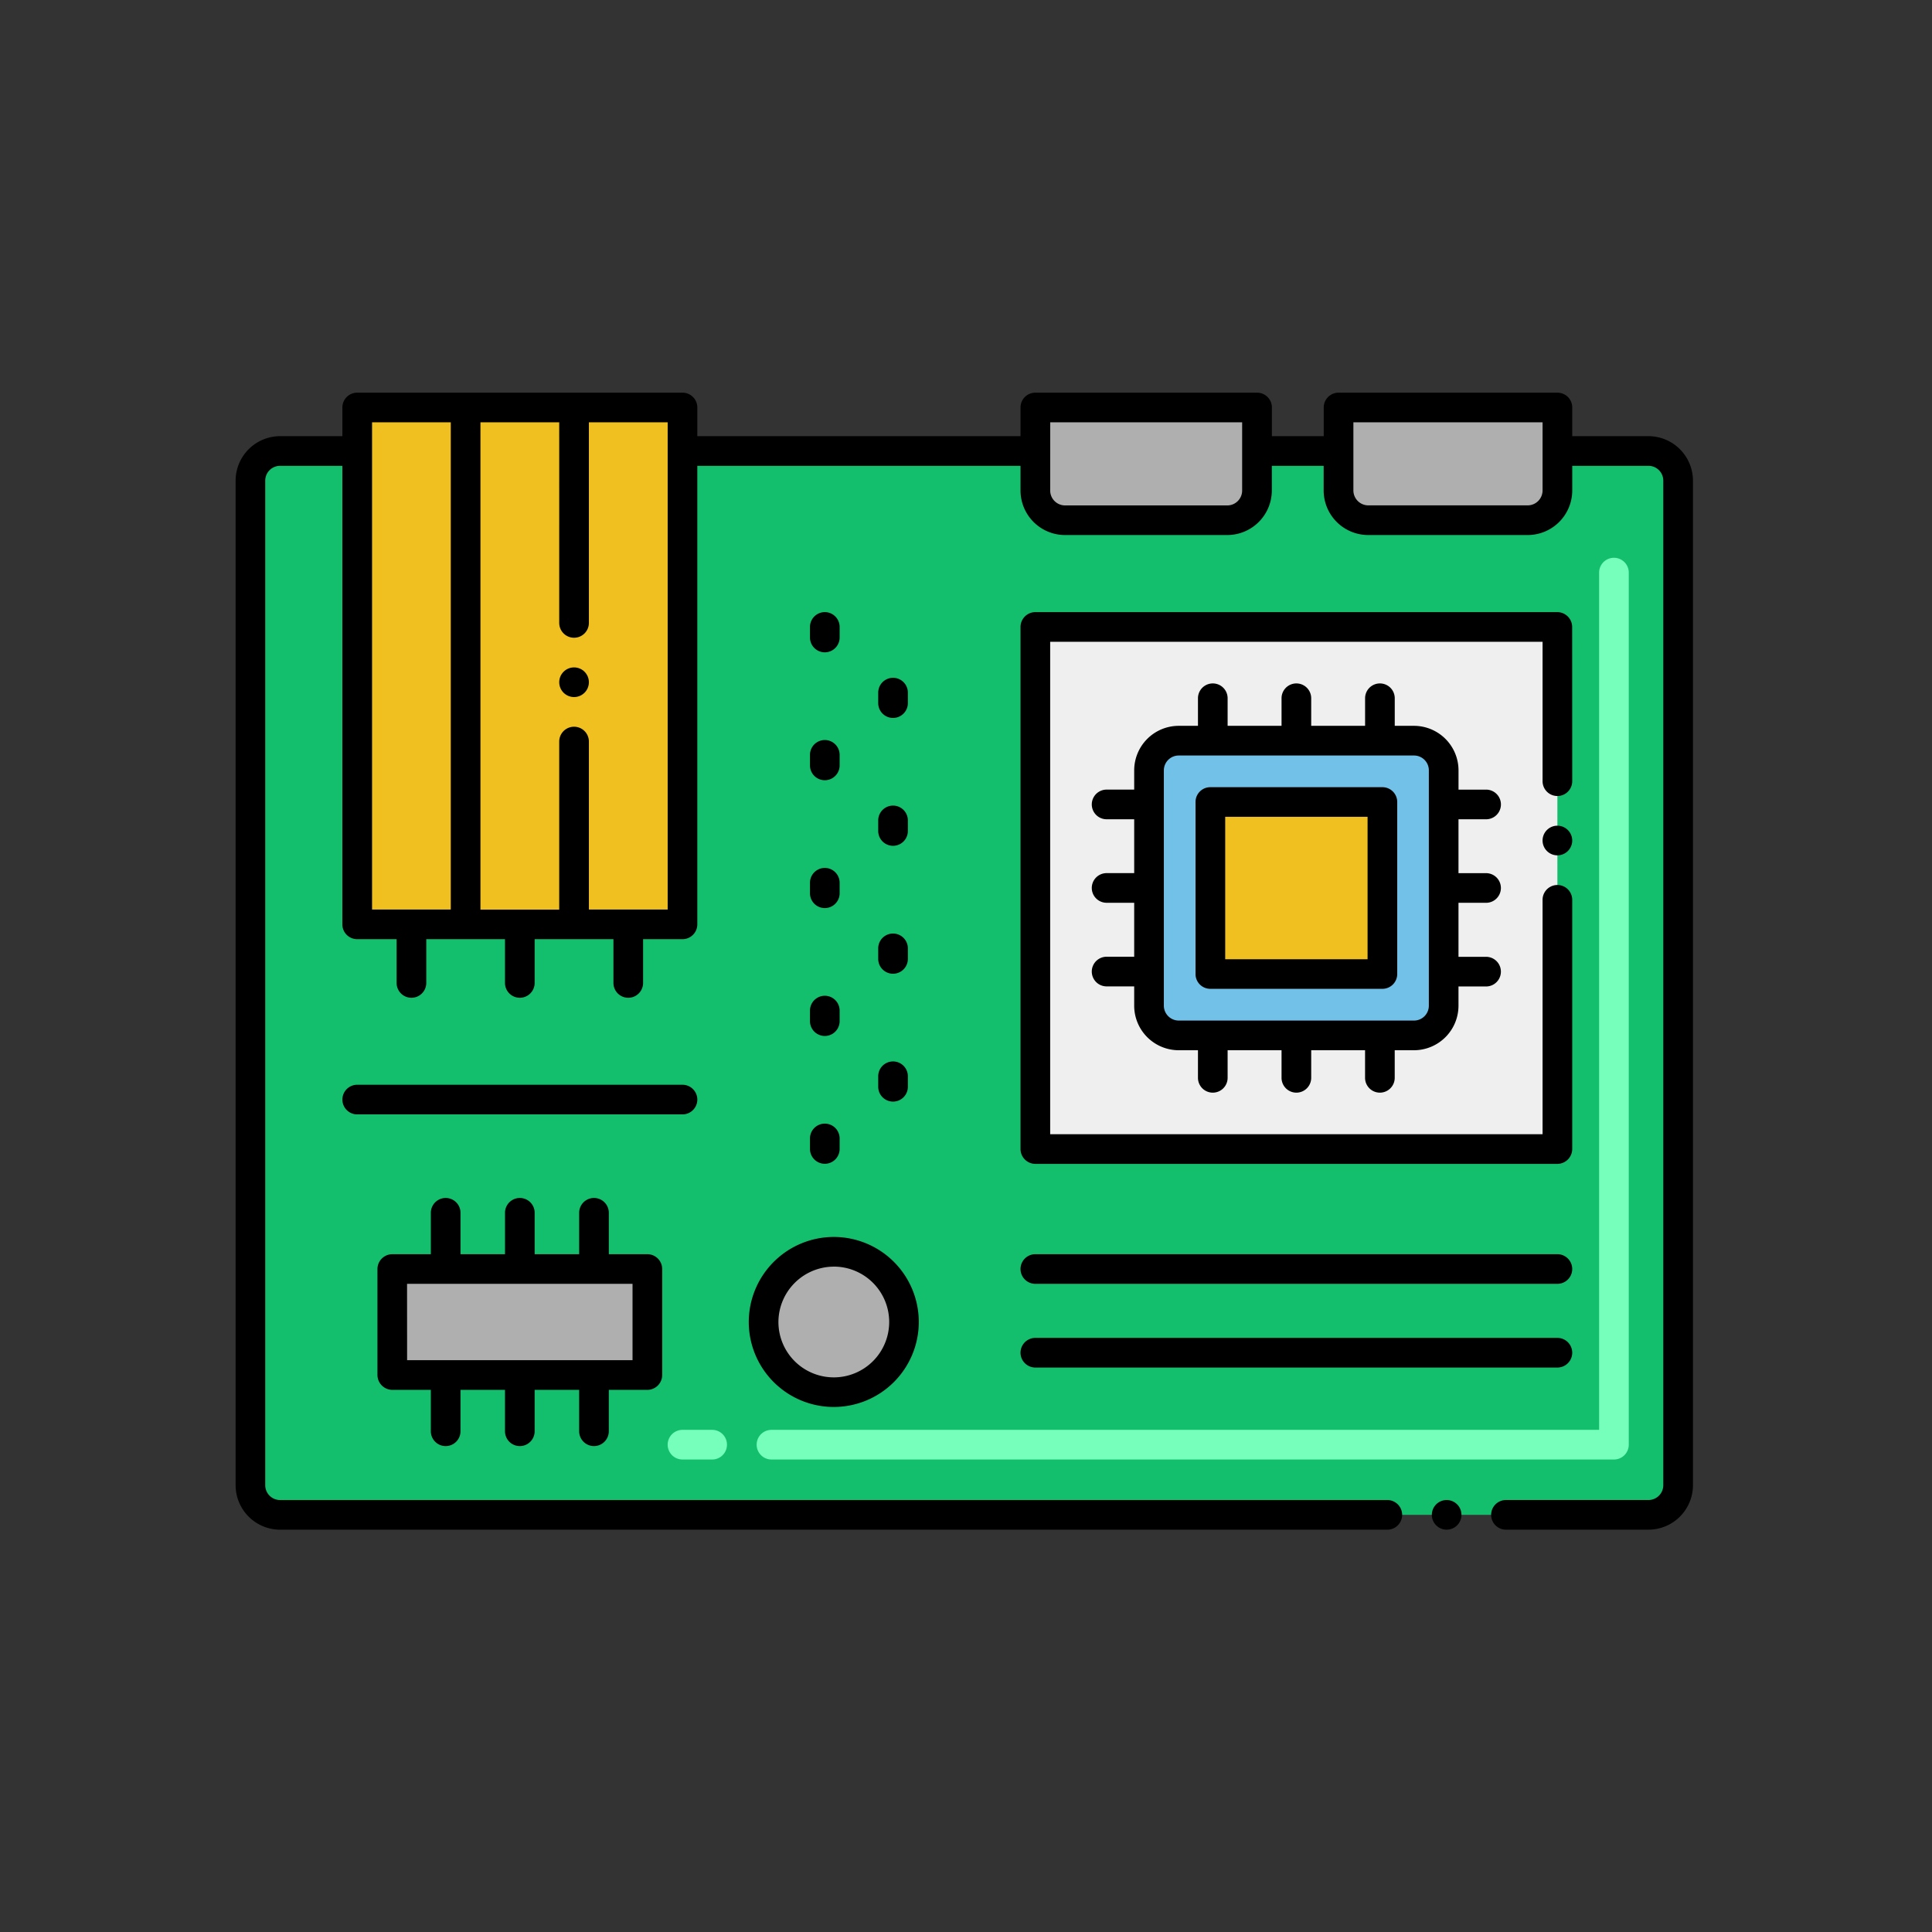 <svg xmlns="http://www.w3.org/2000/svg" width="123" height="123" viewBox="0 0 123 123">
  <rect x="0" y="0" width="123" height="123" fill="#333333" stroke="none"/>
  <g id="Grupo_1125727" data-name="Grupo 1125727" transform="translate(-1164.051 -4147)">
    <g id="Layer_1" transform="translate(1184.881 4148.83)">
      <g id="Grupo_1125726" data-name="Grupo 1125726" transform="translate(-5.83 23.17)">
        <g id="Grupo_1125724" data-name="Grupo 1125724" transform="translate(0.944 0.942)">
          <g id="Grupo_1125713" data-name="Grupo 1125713" transform="translate(0 2.77)">
            <path id="Trazado_986688" data-name="Trazado 986688" d="M98.563,43.888v63.953a1.889,1.889,0,0,1-1.888,1.888H9.558a1.889,1.889,0,0,1-1.888-1.888V43.888A1.889,1.889,0,0,1,9.558,42h4.91V72.135H35.177V42H57.641v2.519a1.889,1.889,0,0,0,1.888,1.888H69.863a1.889,1.889,0,0,0,1.888-1.888V42h5.193v2.519a1.889,1.889,0,0,0,1.888,1.888H88.989a1.889,1.889,0,0,0,1.888-1.888V42h5.8A1.888,1.888,0,0,1,98.563,43.888Z" transform="translate(-7.67 -42)" fill="#13bf6d"/>
          </g>
          <g id="Grupo_1125714" data-name="Grupo 1125714" transform="translate(9.032 54.849)">
            <path id="Trazado_986689" data-name="Trazado 986689" d="M31.584,179.89h16.24v6.748H31.584Z" transform="translate(-31.584 -179.89)" fill="#afafaf"/>
          </g>
          <g id="Grupo_1125719" data-name="Grupo 1125719" transform="translate(49.97 13.974)">
            <g id="Grupo_1125715" data-name="Grupo 1125715">
              <path id="Trazado_986690" data-name="Trazado 986690" d="M139.977,71.665h33.236V104.9H139.977Z" transform="translate(-139.977 -71.665)" fill="#efefef"/>
            </g>
            <g id="Grupo_1125718" data-name="Grupo 1125718" transform="translate(7.239 7.239)">
              <g id="Grupo_1125716" data-name="Grupo 1125716">
                <path id="Trazado_986691" data-name="Trazado 986691" d="M159.143,92.72V107.7a1.889,1.889,0,0,0,1.888,1.888h14.981A1.889,1.889,0,0,0,177.9,107.7V92.72a1.889,1.889,0,0,0-1.888-1.888H161.031A1.888,1.888,0,0,0,159.143,92.72Z" transform="translate(-159.143 -90.832)" fill="#72c1e8"/>
              </g>
              <g id="Grupo_1125717" data-name="Grupo 1125717" transform="translate(3.903 3.903)">
                <path id="Trazado_986692" data-name="Trazado 986692" d="M169.477,101.165H180.43v10.953H169.477Z" transform="translate(-169.477 -101.165)" fill="#f0c020"/>
              </g>
            </g>
          </g>
          <g id="Grupo_1125720" data-name="Grupo 1125720" transform="translate(6.798 0.002)">
            <path id="Trazado_986693" data-name="Trazado 986693" d="M25.67,34.67H46.378v32.9H25.67Z" transform="translate(-25.67 -34.67)" fill="#f0c020"/>
          </g>
          <g id="Grupo_1125721" data-name="Grupo 1125721" transform="translate(69.275)">
            <path id="Trazado_986694" data-name="Trazado 986694" d="M205.023,34.665v5.288a1.889,1.889,0,0,1-1.888,1.888H192.98a1.889,1.889,0,0,1-1.888-1.888V34.665Z" transform="translate(-191.092 -34.665)" fill="#afafaf"/>
          </g>
          <g id="Grupo_1125722" data-name="Grupo 1125722" transform="translate(49.97)">
            <path id="Trazado_986695" data-name="Trazado 986695" d="M154.089,34.665v5.288a1.889,1.889,0,0,1-1.888,1.888H141.865a1.889,1.889,0,0,1-1.888-1.888V34.665Z" transform="translate(-139.977 -34.665)" fill="#afafaf"/>
          </g>
          <g id="Grupo_1125723" data-name="Grupo 1125723" transform="translate(32.668 53.754)">
            <circle id="Elipse_12113" data-name="Elipse 12113" cx="4.469" cy="4.469" r="4.469" fill="#afafaf"/>
          </g>
        </g>
        <g id="Grupo_1125725" data-name="Grupo 1125725" transform="translate(27.507 10.511)">
          <path id="Trazado_986696" data-name="Trazado 986696" d="M138.24,117.408H84.609a.944.944,0,0,1,0-1.888H137.3V60.944a.944.944,0,0,1,1.888,0v55.519A.944.944,0,0,1,138.24,117.408Zm-57.408,0H78.944a.944.944,0,0,1,0-1.888h1.888a.944.944,0,1,1,0,1.888Z" transform="translate(-78 -60)" fill="#76ffba"/>
        </g>
        <path id="Trazado_986697" data-name="Trazado 986697" d="M42.865,183.708a.945.945,0,0,0,.944-.944v-2.636h2.455a.946.946,0,0,0,.944-.944v-6.749a.943.943,0,0,0-.944-.944H43.81v-2.636a.944.944,0,1,0-1.888,0v2.636H39.089v-2.636a.944.944,0,1,0-1.888,0v2.636H34.368v-2.636a.944.944,0,1,0-1.888,0v2.636H30.024a.948.948,0,0,0-.944.944v6.749a.952.952,0,0,0,.944.944h2.455v2.636a.944.944,0,1,0,1.888,0v-2.636H37.2v2.636a.944.944,0,1,0,1.888,0v-2.636h2.833v2.636A.947.947,0,0,0,42.865,183.708Zm-11.9-10.33H45.32v4.861H30.968Z" transform="translate(-20.05 -116.643)"/>
        <path id="Trazado_986698" data-name="Trazado 986698" d="M178.877,98.67H167.924a.94.94,0,0,0-.944.944v10.949a.94.94,0,0,0,.944.944h10.953a.943.943,0,0,0,.944-.944V99.614A.943.943,0,0,0,178.877,98.67Zm-.944,10.953h-9.064v-9.068h9.064Z" transform="translate(-105.867 -73.554)"/>
        <path id="Trazado_986699" data-name="Trazado 986699" d="M174.595,89.829a.944.944,0,0,0,0-1.888h-1.756V86.713a2.839,2.839,0,0,0-2.833-2.833h-1.227V82.124a.944.944,0,0,0-1.888,0V83.88H163.46V82.124a.944.944,0,0,0-1.888,0V83.88h-3.433V82.124a.944.944,0,1,0-1.888,0V83.88h-1.227a2.838,2.838,0,0,0-2.833,2.833V87.94h-1.756a.944.944,0,0,0,0,1.888h1.756v3.429h-1.756a.944.944,0,0,0,0,1.888h1.756V98.58h-1.756a.944.944,0,0,0,0,1.888h1.756V101.7a2.838,2.838,0,0,0,2.833,2.833h1.227v1.756a.944.944,0,1,0,1.888,0v-1.756h3.433v1.756a.944.944,0,1,0,1.888,0v-1.756h3.429v1.756a.944.944,0,1,0,1.888,0v-1.756h1.227a2.838,2.838,0,0,0,2.833-2.833v-1.227h1.756a.944.944,0,0,0,0-1.888h-1.756V95.147h1.756a.944.944,0,0,0,0-1.888h-1.756V89.829ZM170.95,101.7a.947.947,0,0,1-.944.944H155.023a.952.952,0,0,1-.944-.944V86.713a.949.949,0,0,1,.944-.944h14.983a.945.945,0,0,1,.944.944Z" transform="translate(-94.983 -62.67)"/>
        <path id="Trazado_986700" data-name="Trazado 986700" d="M172.6,70.108a.949.949,0,0,0-.944-.948H138.424a.947.947,0,0,0-.944.948V103.34a.948.948,0,0,0,.944.948H171.66a.951.951,0,0,0,.944-.948V87.481a.944.944,0,1,0-1.888-.008V102.4H139.368V71.048h31.348v8.876a.944.944,0,1,0,1.888,0Z" transform="translate(-87.509 -55.19)"/>
        <path id="Trazado_986701" data-name="Trazado 986701" d="M226.424,105.16a.944.944,0,1,0,.944.948A.948.948,0,0,0,226.424,105.16Z" transform="translate(-142.273 -77.593)"/>
        <path id="Trazado_986702" data-name="Trazado 986702" d="M138.424,179.278H171.66a.944.944,0,0,0,0-1.888H138.424a.944.944,0,1,0,0,1.888Z" transform="translate(-87.509 -122.543)"/>
        <path id="Trazado_986703" data-name="Trazado 986703" d="M138.424,193.388H171.66a.944.944,0,0,0,0-1.888H138.424a.944.944,0,1,0,0,1.888Z" transform="translate(-87.509 -131.324)"/>
        <circle id="Elipse_12114" data-name="Elipse 12114" cx="0.944" cy="0.944" r="0.944" transform="translate(20.603 17.49)"/>
        <path id="Trazado_986704" data-name="Trazado 986704" d="M102.934,71.727a.945.945,0,0,0,.944-.944V70.11a.944.944,0,0,0-1.888,0v.672A.945.945,0,0,0,102.934,71.727Z" transform="translate(-65.423 -55.196)"/>
        <path id="Trazado_986705" data-name="Trazado 986705" d="M101.99,92.336a.944.944,0,1,0,1.888,0v-.672a.944.944,0,1,0-1.888,0Z" transform="translate(-65.423 -68.607)"/>
        <path id="Trazado_986706" data-name="Trazado 986706" d="M101.99,113.893a.944.944,0,1,0,1.888,0v-.669a.944.944,0,0,0-1.888,0Z" transform="translate(-65.423 -82.024)"/>
        <path id="Trazado_986707" data-name="Trazado 986707" d="M101.99,135.446a.944.944,0,1,0,1.888,0v-.672a.944.944,0,1,0-1.888,0Z" transform="translate(-65.423 -95.435)"/>
        <path id="Trazado_986708" data-name="Trazado 986708" d="M101.99,157a.944.944,0,1,0,1.888,0v-.669a.944.944,0,1,0-1.888,0Z" transform="translate(-65.423 -108.852)"/>
        <path id="Trazado_986709" data-name="Trazado 986709" d="M114.434,82.787a.945.945,0,0,0,.944-.944v-.668a.944.944,0,1,0-1.888,0v.668A.945.945,0,0,0,114.434,82.787Z" transform="translate(-72.579 -62.079)"/>
        <path id="Trazado_986710" data-name="Trazado 986710" d="M113.49,103.4a.944.944,0,1,0,1.888,0v-.672a.944.944,0,0,0-1.888,0Z" transform="translate(-72.579 -75.496)"/>
        <path id="Trazado_986711" data-name="Trazado 986711" d="M113.49,124.956a.944.944,0,1,0,1.888,0v-.672a.944.944,0,1,0-1.888,0Z" transform="translate(-72.579 -88.907)"/>
        <path id="Trazado_986712" data-name="Trazado 986712" d="M113.49,146.513a.944.944,0,1,0,1.888,0v-.669a.944.944,0,1,0-1.888,0Z" transform="translate(-72.579 -102.324)"/>
        <path id="Trazado_986713" data-name="Trazado 986713" d="M91.67,179.9a5.412,5.412,0,1,0,5.412-5.412A5.42,5.42,0,0,0,91.67,179.9Zm5.412-3.524a3.526,3.526,0,1,1-3.524,3.524A3.537,3.537,0,0,1,97.082,176.378Z" transform="translate(-59 -120.738)"/>
        <path id="Trazado_986714" data-name="Trazado 986714" d="M45.767,149.774a.947.947,0,0,0-.944-.944H24.114a.944.944,0,1,0,0,1.888H44.823A.945.945,0,0,0,45.767,149.774Z" transform="translate(-16.372 -104.77)"/>
        <circle id="Elipse_12115" data-name="Elipse 12115" cx="0.944" cy="0.944" r="0.944" transform="translate(76.156 70.498)"/>
        <path id="Trazado_986715" data-name="Trazado 986715" d="M5.17,101.724A2.836,2.836,0,0,0,8,104.557H78.493a.944.944,0,0,0,0-1.888H8a.945.945,0,0,1-.944-.944V37.771A.945.945,0,0,1,8,36.827h3.966V66.018a.943.943,0,0,0,.944.944H15.42v2.787a.944.944,0,0,0,1.888,0V66.962h5.012v2.787a.944.944,0,0,0,1.888,0V66.962h5.016v2.787a.944.944,0,0,0,1.888,0V66.962h2.508a.942.942,0,0,0,.944-.944V36.827H55.141V38.4a2.836,2.836,0,0,0,2.833,2.833H68.307A2.839,2.839,0,0,0,71.14,38.4V36.827h3.3V38.4a2.839,2.839,0,0,0,2.833,2.833H87.433A2.839,2.839,0,0,0,90.266,38.4V36.827h4.853a.945.945,0,0,1,.944.944v63.953a.945.945,0,0,1-.944.944H86.047a.944.944,0,0,0,0,1.888h9.072a2.836,2.836,0,0,0,2.833-2.833V37.771a2.839,2.839,0,0,0-2.833-2.833H90.266V33.114a.941.941,0,0,0-.944-.944H75.389a.941.941,0,0,0-.944.944v1.824h-3.3V33.114a.943.943,0,0,0-.944-.944H56.085a.941.941,0,0,0-.944.944v1.824H34.565V33.114a.943.943,0,0,0-.944-.944H12.912a.94.94,0,0,0-.944.944v1.824H8A2.839,2.839,0,0,0,5.17,37.771ZM76.333,34.055H88.377V38.4a.952.952,0,0,1-.944.944H77.277a.952.952,0,0,1-.944-.944Zm-19.3,0H69.251V38.4a.95.95,0,0,1-.944.948H57.974a.95.95,0,0,1-.944-.948ZM26.717,47.772a.945.945,0,0,0,.944-.944V34.055h5.016V65.074H27.661V54.381a.944.944,0,0,0-1.888,0v10.7H20.757V34.055h5.016V46.828A.945.945,0,0,0,26.717,47.772ZM13.857,34.055h5.012V65.074H13.857Z" transform="translate(-5.17 -32.17)"/>
      </g>
    </g>
    <rect id="Rectángulo_415770" data-name="Rectángulo 415770" width="123" height="123" transform="translate(1164.051 4147)" fill="none"/>
  </g>
</svg>
